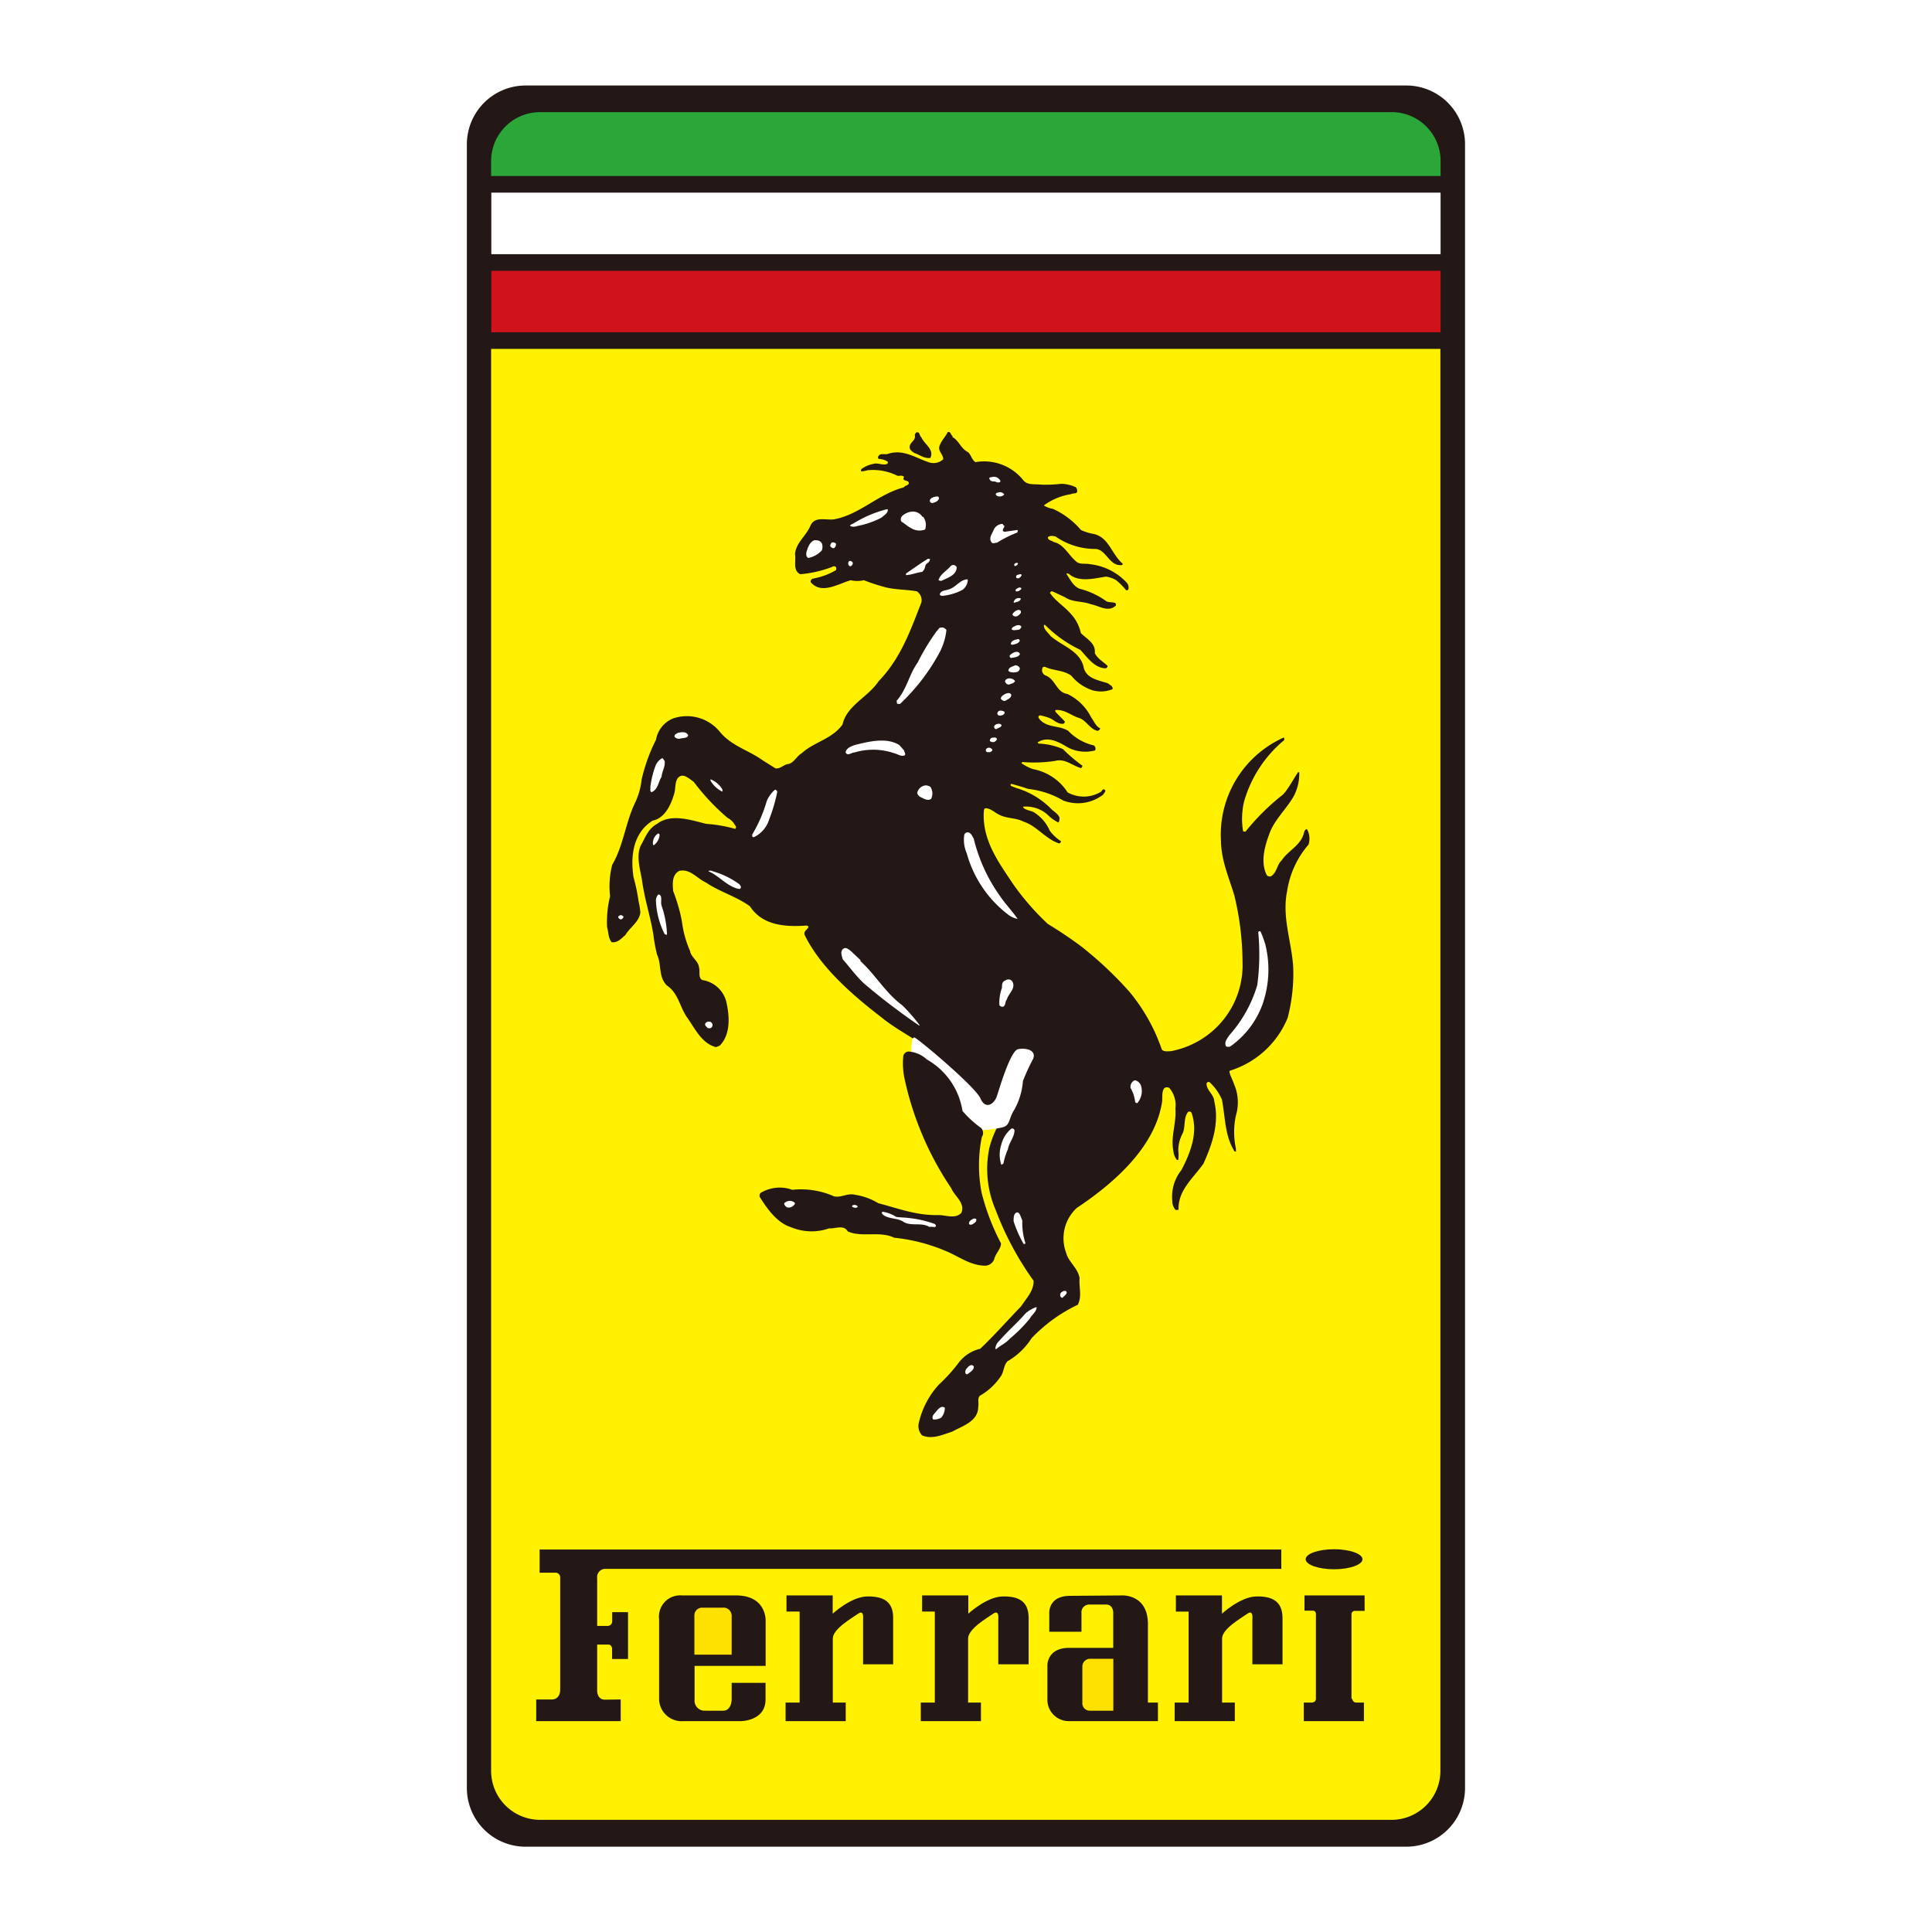 <svg xmlns="http://www.w3.org/2000/svg" viewBox="0 0 192.76 192.76">
  <rect x="0" y="0" width="192.76" height="192.76" fill="#333333" stroke="none"/>
  <defs>
    <style>
      .cls-1 {
        fill: #fff;
      }

      .cls-1, .cls-2, .cls-3, .cls-4, .cls-5, .cls-6 {
        fill-rule: evenodd;
      }

      .cls-2 {
        fill: #231815;
      }

      .cls-3 {
        fill: #d0121b;
      }

      .cls-4 {
        fill: #2aa738;
      }

      .cls-5 {
        fill: #fff100;
      }

      .cls-6 {
        fill: #ffe100;
      }
    </style>
  </defs>
  <title>FERRARI</title>
  <g id="path2">
    <polygon class="cls-1" points="0 0 192.76 0 192.76 192.76 0 192.76 0 0 0 0"/>
    <path class="cls-2" d="M161.17,282.39a5.86,5.86,0,0,1-5.86,5.86H67.44a5.86,5.86,0,0,1-5.86-5.86v-164a5.87,5.87,0,0,1,5.86-5.86h87.87a5.86,5.86,0,0,1,5.86,5.86v164Z" transform="translate(-15 -104)"/>
    <polygon class="cls-3" points="143.73 33.15 143.73 27.02 49.02 27.02 49.02 33.15 143.73 33.15 143.73 33.15"/>
    <polygon class="cls-1" points="49.02 19.22 49.02 25.36 143.73 25.36 143.73 19.22 49.02 19.22 49.02 19.22"/>
    <path class="cls-4" d="M158.73,121.56v-1.49a4.87,4.87,0,0,0-4.88-4.88H68.91A4.88,4.88,0,0,0,64,120.07v1.49Z" transform="translate(-15 -104)"/>
  </g>
  <g id="FERRARI">
    <g id="color">
      <path id="Yellow" class="cls-5" d="M64,138.81V280.69a4.89,4.89,0,0,0,4.89,4.88h84.94a4.88,4.88,0,0,0,4.88-4.88V138.81Z" transform="translate(-15 -104)"/>
      <path id="black" class="cls-2" d="M110,147.59c.69.36.86,1.18,1.58,1.52.32.29.37.75.74,1a5,5,0,0,1,4.79,1.82c.41.49,1.09.35,1.71.42a13.07,13.07,0,0,0,2.08-.08,3.57,3.57,0,0,1,1.43.34.51.51,0,0,1,.12.51c-.13.16-.41.07-.57.18a6.24,6.24,0,0,0-2.74,1.13,2.52,2.52,0,0,0,.92.34,8.1,8.1,0,0,1,2.79,2.11,5,5,0,0,0,1.26.39c1.55.35,1.76,2,2.93,3,0,0-.07.06-.08.1-1.27.19-1.55-1.52-2.64-1.6a6.91,6.91,0,0,1-4-1.24c-.25-.06-.6-.13-.77.08,0,.31.38.31.58.47,1,.21,1.47,1.29,2.22,1.92.33.35.91.19,1.39.29a5.86,5.86,0,0,1,3.68,1.85.72.72,0,0,1,.16.66.17.17,0,0,1-.24.07,6.53,6.53,0,0,0-1-1,2.86,2.86,0,0,0-1-.34c-1.16.18-2.73.6-3.68-.27l-.24-.07v.1c.37.54.73,1.35,1.48,1.5A7.8,7.8,0,0,1,125.4,164c.25.12.58.06.87.16a.27.27,0,0,1,.06.26c-.77.72-1.7,0-2.48-.13-.84-.33-1.88-.19-2.6-.71L120,163a.22.22,0,0,0-.24.16c.5.76,1.34,1.27,2,2a4.15,4.15,0,0,1,1.08,2c.57.59,1.5,1,1.39,2,.27.56.84.86,1.29,1.29a.35.35,0,0,1-.18.23c-1.12,0-1.85-1.09-2.55-1.84a12.6,12.6,0,0,1-3.53-2.5c-.06,0-.09,0-.11.06,0,.42.4.69.66,1.05,1.12,1,3,1.48,3.32,3.18.29,1.1,1.51,1.24,2.42,1.55.17.16.52.27.45.58a3.06,3.06,0,0,1-2,.11,4.52,4.52,0,0,1-2.11-1.45c-.78-.58-1.82-.49-2.63-.89-.12,0-.24,0-.26.15a.57.57,0,0,0,.31.71c1,.36,1.08,1.69,2.19,1.85a5.12,5.12,0,0,1,2.37,2.34c.28.35.42.86.89,1.08,0,.15-.13.21-.23.26-.77-.13-1.18-1.09-1.88-1.29s-1.41-.85-2.29-.79c-.14,0-.06.16,0,.24l.85.87c.07.09,0,.2-.11.26-.57.08-1-.44-1.42-.58a5.55,5.55,0,0,0-.92-.26.18.18,0,0,0-.11.29c.71,1,2,.67,2.93,1.26a5.09,5.09,0,0,0,2.55,1.45.39.39,0,0,1,.13.5,3.77,3.77,0,0,1-2.74-.31c-.87-.53-2-1.16-3-.48l.11.11a6.67,6.67,0,0,1,2.42.55,16.14,16.14,0,0,0,1.95,1.66c0,.09-.08.16-.13.24-.89-.25-1.63-1-2.61-.72a14,14,0,0,1-3.24.11s-.12.05-.08.13a4.22,4.22,0,0,0,1.14.58,5.25,5.25,0,0,1,3.44,2.32,3.31,3.31,0,0,0,3.32-.06c.11-.08.18-.34.37-.21s-.07.33-.13.48a4.11,4.11,0,0,1-4,.6,8.78,8.78,0,0,0-3.51-1.16c-.55-.2-1.12-.35-1.65-.5-.06,0-.12.08-.08.16s.33.15.52.24a8.08,8.08,0,0,1,3.58,2.16c.25.22.62.44.77.79,0,.16,0,.42-.13.5a4.32,4.32,0,0,1-1.11-.82,3.25,3.25,0,0,0-2.34-.76c-.06,0-.08.06,0,.13.33.29.83.24,1.2.55a4,4,0,0,1,1.4,1.71,4.22,4.22,0,0,0,1.13,1.06c0,.11-.11.17-.16.23-1.34-.41-2.27-1.77-3.57-2.18-.76-.4-1.7-.3-2.43-.69-.48-.23-.86-.65-1.39-.65-.19.08-.12.28-.16.44-.11,2.8,1.46,4.92,2.92,7.11a25.52,25.52,0,0,0,3.48,4,39.81,39.81,0,0,1,3.37,2.27,37,37,0,0,1,4.79,4.52,18.3,18.3,0,0,1,3.21,5.74c.2.23.58.17.89.16a8.81,8.81,0,0,0,3.56-1.53,8.69,8.69,0,0,0,3.6-7.37,28.76,28.76,0,0,0-.81-6.61c-.53-1.8-1.31-3.48-1.34-5.44a10.61,10.61,0,0,1,6.21-10.32h.1v.23a12.38,12.38,0,0,0-4,6.11,7.48,7.48,0,0,0-.11,2.95c0,.08.14.06.24.08a23.11,23.11,0,0,1,3.79-3.74c.59-.7,1-1.51,1.47-2.21,0,0,.06,0,.11.05a4.83,4.83,0,0,1-.53,2.32c-.73,1.31-2,2.43-2.47,3.84-.45,1.2-.89,2.8-.24,4.08a.42.42,0,0,0,.42.11c.61-.39.57-1.12,1.06-1.58.61-.93,1.77-1.44,2.15-2.5.1-.23.1-.58.37-.63a1.89,1.89,0,0,1,.16,1.55,9.21,9.21,0,0,0-2.13,4.63c-.53,2.58.42,4.95.6,7.48a17.35,17.35,0,0,1-.55,5.18,9.14,9.14,0,0,1-5.68,5.24c-.24.07-.06.26-.06.42.21.46.4.94.58,1.45a4.61,4.61,0,0,1,0,2.63,7.76,7.76,0,0,0,0,3.29l0,.32a.26.26,0,0,1-.24-.21c-.88-1.5-.83-3.36-1.16-5a5.13,5.13,0,0,0-1.21-1.71.2.2,0,0,0-.32.13c0,.68.73,1.06.77,1.76.53,2.2-.23,4.34-1.08,6.22-1,1.43-2.56,2.66-2.48,4.58-.08.07-.21,0-.29.05a1.39,1.39,0,0,1-.34-.92,4.26,4.26,0,0,1,.92-3.08c.88-1.7,1.7-3.73,1-5.71a.24.24,0,0,0-.34-.08c-.5.6-.22,1.53-.58,2.21a3.55,3.55,0,0,0-.4,1.58,4.47,4.47,0,0,1,0,1s-.11,0-.13,0a1.54,1.54,0,0,1-.35-.84c-.31-1.5.31-2.8.19-4.29a2.62,2.62,0,0,0-.61-2.06.51.51,0,0,0-.47,0c-.34.39-.16,1-.27,1.53-.75,4.45-4.81,8-8.49,10.45a4.12,4.12,0,0,0-1.06,4.47c.22.91,1.19,1.53,1.34,2.53-.07.9.26,1.84-.18,2.66a15.56,15.56,0,0,0-4.61,3.34,7,7,0,0,1-2.39,2.29c-.39.39-.36,1-.64,1.45a6.27,6.27,0,0,1-2.13,2c-.26.26-.08.72-.16,1.1,0,1.46-1.58,1.91-2.6,2.48-.92.29-2,.81-3,.37a1.35,1.35,0,0,1-.31-1.32,8.37,8.37,0,0,1,2-3.76,16.3,16.3,0,0,0,2-2.22,3.77,3.77,0,0,1,2.11-1.34c1.43-1.36,2.7-2.81,4.08-4.24.54-.82,1.28-1.56,1.24-2.55a30.69,30.69,0,0,1-3.79-7.08,10.36,10.36,0,0,1-.63-6.13,10,10,0,0,1,2.15-4.11,8,8,0,0,0,.93-3.74,4.89,4.89,0,0,1,.81-1.53c0-.17-.12-.24-.18-.29-.54,0-.89.56-1.06,1a16.58,16.58,0,0,1-.31,2.08,15.35,15.35,0,0,1-.69,1.89c-.4.65-.82,1.69-1.73,1.79a2.57,2.57,0,0,1-2-1.84c-.08-1.68-1.4-2.83-2.61-4-1.89-1.86-4.15-2.75-6.11-4.35-2.92-2.25-6.07-5-7.63-8.21-.11-.41.34-.5.4-.82l-.16-.1c-2.15.17-4.45,0-5.69-1.92-1.39-1-3-1.43-4.39-2.37-.9-.41-1.57-1.4-2.66-1.16-.75.41-.66,1.27-.61,2a17.34,17.34,0,0,1,.87,3,10.64,10.64,0,0,0,.82,3c.09.61.84,1,.89,1.63.14.39-.11,1,.32,1.26a2.92,2.92,0,0,1,2.39,2.11c.34,1.42.48,3.3-.63,4.42a1.88,1.88,0,0,1-.39.16c-1.42-.35-2.12-1.9-2.87-2.95s-.85-2.39-2-3.18c-.89-.82-.54-2.13-1-3.08a16,16,0,0,1-.37-2c-.3-1.85-.88-3.56-1.13-5.4-.18-1.11-.59-2.34-.16-3.44.46-.79.74-1.73,1.66-2.22,1.39-1.08,3.42-.36,4.92,0a13.8,13.8,0,0,1,2.87.5c.24-.21-.09-.42-.16-.6a1.82,1.82,0,0,0-.6-.5A22.38,22.38,0,0,1,84.21,182c-.45-.3-1-.86-1.47-.48s-.28,1.25-.53,1.85c-.31,1-.91,2.27-2.08,2.5-1.95,1.21-2.25,3.52-1.92,5.66a17.41,17.41,0,0,1,.5,2.39,7.15,7.15,0,0,1,.18,1.11c-.1.93-1,1.45-1.5,2.26-.41.36-.8.81-1.37.71-.35-.43-.3-1-.45-1.5a10.61,10.61,0,0,1,.3-3.08,8.54,8.54,0,0,1,.21-3.13c1.13-1.93,1.33-4.23,2.29-6.21a7.17,7.17,0,0,0,.65-2.32,17.24,17.24,0,0,1,1.43-3.95,2.81,2.81,0,0,1,1.71-2.13A4.25,4.25,0,0,1,86.81,177c1.17,1.44,2.86,1.83,4.27,2.85l1.29.81c.43.07.76-.29,1.16-.42.61,0,.93-.79,1.45-1.08,1.27-1.16,3-1.39,4.08-2.87.42-1.91,2.55-2.73,3.6-4.32,2.21-2.28,3.19-5.1,4.27-7.87a1.07,1.07,0,0,0-.45-1.1c-1.09-.2-2.27-.15-3.29-.45a19.14,19.14,0,0,1-2-.66,2.9,2.9,0,0,1-1.31,0c-1.23.34-2.92,1.47-4,.19a.32.32,0,0,1,.23-.35,7,7,0,0,0,2.29-.84.33.33,0,0,0,0-.31c-.12-.15-.3-.07-.42,0a11.6,11.6,0,0,1-3.13.71c-.78-.36-.41-1.32-.53-2,.08-1.12,1.12-1.84,1.53-2.82s1.48-.56,2.32-.65c2.57-.44,4.46-2.54,7-3.19.13-.22.53-.18.5-.47s-.75-.12-.47-.58c-.2-.2-.42-.08-.66-.11a5.42,5.42,0,0,0-3-.55,2.52,2.52,0,0,1-.61.11c-.06-.06,0-.15,0-.22a2.92,2.92,0,0,1,1.18-.52c.49-.16.88.17,1.4,0a.3.3,0,0,0,.08-.21,1.66,1.66,0,0,0-.9-.29c-.13-.07-.1-.25,0-.34.18-.25.6-.07.89-.16,1.57-.54,2.84.46,4.22.87a1.41,1.41,0,0,0,1.31-.34c0-.5-.56-.81-.37-1.34s.59-.9.82-1.37c.31-.09.29.31.52.45Z" transform="translate(-15 -104)"/>
    </g>
    <g id="path1">
      <path class="cls-1" d="M105.92,209.52s-.08-2.16.33-2,6.07,4.91,6.57,6.07,1.38.58,1.65-.25,1.35-4.5,2.1-4.66,1.9.08,1.49,1a19.4,19.4,0,0,0-1,2.18,7,7,0,0,1-.83,2.81c-.66,1-.38,1.66-1.32,1.83a9.92,9.92,0,0,1-1.84.24c-.58,0-2.49-.41-2.82-1.57s-.1-1.8-1.68-3.39a15.71,15.71,0,0,0-2.65-2.26Z" transform="translate(-15 -104)"/>
      <path class="cls-2" d="M106.93,147.64c.29.68,1.31,1.19.89,2.05-.62.08-1.08-.33-1.6-.5-.19-.13-.4-.26-.45-.47-.13-.56.66-.74.5-1.32a.4.4,0,0,1,.18-.26c.34-.09.27.34.48.5Z" transform="translate(-15 -104)"/>
      <path class="cls-1" d="M114.8,151.93c0,.06,0,.09,0,.16a.5.5,0,0,1-.5-.05c-.22,0-.48,0-.57-.24s.16-.15.26-.21a.71.71,0,0,1,.79.34Z" transform="translate(-15 -104)"/>
      <path class="cls-1" d="M115.19,153.35a.65.65,0,0,1-.63.16.31.31,0,0,1-.21-.19c0-.14.18-.17.31-.2s.44,0,.53.23Z" transform="translate(-15 -104)"/>
      <path class="cls-1" d="M108.69,153.72c-.08.3-.41.41-.66.47a.25.25,0,0,1-.26-.21c0-.26.3-.37.52-.42s.37-.06.4.16Z" transform="translate(-15 -104)"/>
      <path class="cls-1" d="M103.58,154.88c0,.33-.4.56-.63.76a8.38,8.38,0,0,1-2.42.84.92.92,0,0,1-.71,0c0-.15.22-.18.34-.26a12,12,0,0,1,3.27-1.4l.15,0Z" transform="translate(-15 -104)"/>
      <path class="cls-1" d="M107.11,155.56a1.4,1.4,0,0,1,.19,1.27,1.57,1.57,0,0,1-1.43-.16c-.35-.17-.63-.46-.94-.63a.49.49,0,0,1,.1-.58,1.72,1.72,0,0,1,1-.42,1.12,1.12,0,0,1,1,.52Z" transform="translate(-15 -104)"/>
      <path class="cls-1" d="M115.22,156.46c0,.21-.38.48,0,.6l1.26-.18c.08,0,.09.17,0,.26a11.76,11.76,0,0,0-2,1c-.17,0-.38.13-.53,0-.37-.46.07-.91.21-1.32a1,1,0,0,1,.87-.55l.11.16Z" transform="translate(-15 -104)"/>
      <path class="cls-1" d="M97,158.22a1,1,0,0,1,0,.69,2.49,2.49,0,0,1-1.36.76c-.24-.13-.22-.44-.16-.66.14-.42.3-.93.78-1.11.28,0,.56,0,.74.32Z" transform="translate(-15 -104)"/>
      <path class="cls-1" d="M98.4,158.25a.44.44,0,0,1-.21.45c-.16,0-.24-.09-.32-.16s0-.27.08-.37.35-.07.45.08Z" transform="translate(-15 -104)"/>
      <path class="cls-1" d="M107.77,159.83c0,.3-.38.36-.45.63a1,1,0,0,1-.31.6c-.56.06-1,.28-1.59.32-.09,0,0-.13,0-.18.72-.48,1.42-1,2.16-1.45.07,0,.18,0,.24.08Z" transform="translate(-15 -104)"/>
      <path class="cls-1" d="M100.08,160.14a.34.34,0,0,1-.18.34c-.17.05-.23-.08-.26-.18s0-.31.15-.34a.33.33,0,0,1,.29.18Z" transform="translate(-15 -104)"/>
      <path class="cls-1" d="M116.53,160.17c.1.15-.1.22-.18.29s-.23-.09-.13-.19a.3.3,0,0,1,.31-.1Z" transform="translate(-15 -104)"/>
      <path class="cls-1" d="M110.45,160.59c0,.81-.93,1.06-1.47,1.34a.39.39,0,0,1-.34-.05c.16-.59.82-.93,1.21-1.4a.37.37,0,0,1,.6.11Z" transform="translate(-15 -104)"/>
      <path class="cls-1" d="M116.93,161.38a.53.53,0,0,1-.32.32c-.09,0-.22,0-.23-.11a.21.21,0,0,1,.15-.24c.12,0,.3-.14.4,0Z" transform="translate(-15 -104)"/>
      <path class="cls-1" d="M111.56,161.85a1.31,1.31,0,0,1-.53,1,5.44,5.44,0,0,1-2,.6c-.12,0-.25-.05-.27-.15.11-.41.59-.37.92-.5.67-.19,1.09-.95,1.82-1l.08.1Z" transform="translate(-15 -104)"/>
      <path class="cls-1" d="M116.9,162.75a.62.62,0,0,1-.52.26.15.15,0,0,1,0-.23c.14-.1.47-.31.55,0Z" transform="translate(-15 -104)"/>
      <path class="cls-1" d="M116.85,163.72c-.06.33-.44.32-.66.42-.13-.06,0-.14,0-.21a.52.52,0,0,1,.68-.21Z" transform="translate(-15 -104)"/>
      <path class="cls-1" d="M116.85,165c.06.17-.13.32-.26.42s-.34.13-.5,0,0-.24.08-.34.48-.37.68-.13Z" transform="translate(-15 -104)"/>
      <path class="cls-1" d="M116.9,166.51c0,.17-.13.24-.23.32-.25,0-.57.13-.74-.05a.36.36,0,0,1,.26-.27c.18-.12.55-.24.71,0Z" transform="translate(-15 -104)"/>
      <path class="cls-1" d="M109.43,166.83a6.32,6.32,0,0,1-.63,2.16,20.13,20.13,0,0,1-4,5.24c-.08,0-.17,0-.24,0s-.12-.25-.08-.34c1-1.13,1.22-2.6,2.08-3.79a21.83,21.83,0,0,1,1.92-3.16c.14-.1.17-.31.37-.32a.5.5,0,0,1,.53.19Z" transform="translate(-15 -104)"/>
      <path class="cls-1" d="M116.75,167.91c-.1.3-.47.36-.74.42a.22.22,0,0,1-.16-.08c.05-.33.38-.41.66-.47.09-.05.18,0,.24.13Z" transform="translate(-15 -104)"/>
      <path class="cls-1" d="M116.77,169.25c-.16.35-.59.34-.92.4-.12-.08-.15-.21-.08-.29.22-.22.79-.55,1-.11Z" transform="translate(-15 -104)"/>
      <path class="cls-1" d="M116.75,170.65c0,.21-.12.33-.27.39s-.67.11-.87-.11c0-.36.42-.43.69-.55a.52.52,0,0,1,.45.27Z" transform="translate(-15 -104)"/>
      <path class="cls-1" d="M116.27,171.94c-.1.26-.39.25-.58.36a.38.38,0,0,1-.37-.21c-.1-.14,0-.25.11-.34a.7.7,0,0,1,.84.19Z" transform="translate(-15 -104)"/>
      <path class="cls-1" d="M115.9,173.33c0,.31-.33.42-.52.55s-.4,0-.5-.13.13-.37.29-.45.54-.3.73,0Z" transform="translate(-15 -104)"/>
      <path class="cls-1" d="M115.22,175s0,.12,0,.19a.56.56,0,0,1-.6.18c-.12-.08-.15-.2-.08-.29.1-.27.47-.18.66-.08Z" transform="translate(-15 -104)"/>
      <path class="cls-1" d="M114.93,176.36c-.05.22-.31.24-.45.34s-.26,0-.29-.13a.27.27,0,0,1,.19-.29c.14-.08.44-.13.55.08Z" transform="translate(-15 -104)"/>
      <path class="cls-1" d="M83.66,177.31c0,.38-.54.29-.82.39a.59.59,0,0,1-.53-.18c-.07-.24.19-.31.32-.4.32-.07.81-.16,1,.19Z" transform="translate(-15 -104)"/>
      <path class="cls-1" d="M114.46,177.73c0,.14-.14.21-.24.29a.51.51,0,0,1-.45-.08.28.28,0,0,1,.24-.34c.13,0,.37-.09.45.13Z" transform="translate(-15 -104)"/>
      <path class="cls-1" d="M105.21,178.88c0,.15.18.31.06.48-.37.16-.72-.14-1.06-.21a6.47,6.47,0,0,0-3.94-.08c-.32,0-.71.41-.9,0,.06-.44.56-.61.92-.74,1.33-.33,3.14-.8,4.43,0l.49.55Z" transform="translate(-15 -104)"/>
      <path class="cls-1" d="M114,178.83c0,.12-.13.16-.21.21a1.71,1.71,0,0,1-.31,0,.21.21,0,0,1-.08-.32.37.37,0,0,1,.6.08Z" transform="translate(-15 -104)"/>
      <path class="cls-1" d="M81.31,179.91c.09.58-.25,1-.31,1.61-.33.49-.33,1.25-1,1.52-.2-.13-.08-.34-.11-.55a9.43,9.43,0,0,1,.48-2,1.53,1.53,0,0,1,.68-.84c.11,0,.15.12.21.21Z" transform="translate(-15 -104)"/>
      <path class="cls-1" d="M87.08,182.81c0,.05,0,.14,0,.18a2.76,2.76,0,0,1-1.19-1.1l0-.14a2.42,2.42,0,0,1,1.21,1.06Z" transform="translate(-15 -104)"/>
      <path class="cls-1" d="M107.84,182.52a1.21,1.21,0,0,1,.06,1.18c-.37.27-.8-.07-1.13-.21-.18-.15-.32-.33-.21-.53a.94.94,0,0,1,.79-.6.82.82,0,0,1,.49.16Z" transform="translate(-15 -104)"/>
      <path class="cls-1" d="M92.55,183a16.49,16.49,0,0,1-.81,2.76,2.89,2.89,0,0,1-1.53,1.77.15.15,0,0,1-.16-.11v-.16a14.09,14.09,0,0,0,1.45-3.34,3.16,3.16,0,0,1,.82-1.13c.12,0,.18.1.23.21Z" transform="translate(-15 -104)"/>
      <path class="cls-1" d="M112.14,187.62a16.52,16.52,0,0,0,2.66,5.82c.51.76,1.19,1.45,1.73,2.24a2.25,2.25,0,0,1-1-.47,11.53,11.53,0,0,1-4.08-6.09,3.31,3.31,0,0,1-.24-1.84.37.37,0,0,1,.27-.23c.33-.05.5.3.63.57Z" transform="translate(-15 -104)"/>
      <path class="cls-1" d="M80.81,187.31a1.42,1.42,0,0,1-.55,1h-.1a1.12,1.12,0,0,1,.5-1.15.16.16,0,0,1,.15.13Z" transform="translate(-15 -104)"/>
      <path class="cls-1" d="M88.79,192.26c.06.08.18.19.11.34s-.26.07-.35.05c-1.09-.3-1.87-1.32-2.89-1.73a.42.42,0,0,1,.42,0,8.41,8.41,0,0,1,2.71,1.32Z" transform="translate(-15 -104)"/>
      <path class="cls-1" d="M81,194.34a10,10,0,0,1,.55,2.87c0,.13-.17,0-.23,0a8,8,0,0,1-.87-3.26.85.85,0,0,1,.24-.71c.46.07.19.71.31,1.08Z" transform="translate(-15 -104)"/>
      <path class="cls-1" d="M77.21,195.47a.39.39,0,0,1-.24.26.32.32,0,0,1-.29-.21c0-.13.13-.17.21-.21a.33.33,0,0,1,.32.16Z" transform="translate(-15 -104)"/>
      <path class="cls-1" d="M141.22,198.13a10.48,10.48,0,0,1-.23,6,8.82,8.82,0,0,1-3.26,4.29.83.83,0,0,1-.38,0c-.27-.41.1-.81.3-1.13a13.08,13.08,0,0,0,2.79-5,23.25,23.25,0,0,0,.1-5.27c0-.08.15-.18.24-.05a9.2,9.2,0,0,1,.44,1.19Z" transform="translate(-15 -104)"/>
      <path class="cls-1" d="M100.85,199.89c1.54,1.42,2.48,3.15,4.18,4.42a16.18,16.18,0,0,1,1.74,2v0h-.08a66.09,66.09,0,0,1-5.48-4.18c-.83-.78-1.43-1.63-2.13-2.42-.07-.32-.27-.72,0-1s.59,0,.85.21l.92.87Z" transform="translate(-15 -104)"/>
      <path class="cls-1" d="M116,201.92c.39.7-.38,1.19-.55,1.81-.2.2-.07.57-.37.71a.38.38,0,0,1-.37-.15,4.44,4.44,0,0,1,.26-1.74c0-.31,0-.63.37-.74a.47.47,0,0,1,.66.11Z" transform="translate(-15 -104)"/>
      <path class="cls-1" d="M86.08,206.16a.37.37,0,0,1-.13.39.43.43,0,0,1-.37,0c-.12-.15-.29-.25-.21-.43a.34.34,0,0,1,.26-.18.36.36,0,0,1,.45.24Z" transform="translate(-15 -104)"/>
      <path class="cls-2" d="M107.48,209.71a7.16,7.16,0,0,1,3.55,5.13,10.17,10.17,0,0,0,1.87,1.71.77.77,0,0,1,.16.69l-.11.24a14.31,14.31,0,0,0,0,5.57,22.81,22.81,0,0,0,1.92,5c0,.58-.55,1-.68,1.6a1,1,0,0,1-.87.63c-1.5,0-2.64-.92-3.9-1.44a17.7,17.7,0,0,0-5.21-1.35c-1.39-.7-3.26,0-4.63-.63-.41-.72-1.28-.23-1.84-.31a5.3,5.3,0,0,1-3.82-.11c-1.41-.44-2.39-1.87-3.11-3a.39.39,0,0,1,.08-.42,3.68,3.68,0,0,1,3.16-.31,8.15,8.15,0,0,1,4.16.65c.73.17,1.34-.36,2.13-.15a6.22,6.22,0,0,1,2.29.84c1.93.49,3.79,1.24,6,1.18.74,0,1.72.42,2.29-.23.4-1-.68-1.64-1-2.43a31.36,31.36,0,0,1-4.66-10.89,7.34,7.34,0,0,1-.13-2.37.62.62,0,0,1,.5-.4,3,3,0,0,1,1.87.82Z" transform="translate(-15 -104)"/>
      <path class="cls-1" d="M128.8,212.21a1.82,1.82,0,0,1-.32,1.84.18.18,0,0,1-.23-.16,3.6,3.6,0,0,0-.45-1.34.7.7,0,0,1,.4-.76c.25,0,.46.2.6.42Z" transform="translate(-15 -104)"/>
      <path class="cls-1" d="M116.22,216.76c0,.69-.54,1.21-.66,1.9a6.63,6.63,0,0,0-.45,1.45c-.07,0-.13.1-.21.1a3.25,3.25,0,0,1,0-2,3,3,0,0,1,1-1.6c.13-.06.25,0,.32.15Z" transform="translate(-15 -104)"/>
      <path class="cls-1" d="M94.29,224c.08.15-.14.3-.26.39a.74.74,0,0,1-.48.08.62.62,0,0,1-.29-.29c-.08-.2.13-.21.21-.29a.74.74,0,0,1,.82.11Z" transform="translate(-15 -104)"/>
      <path class="cls-1" d="M100.58,224.37c0,.07-.09.08-.13.13a.66.66,0,0,1-.42-.1.11.11,0,0,1,.1-.16.4.4,0,0,1,.45.13Z" transform="translate(-15 -104)"/>
      <path class="cls-1" d="M104.45,225.42c.4.05.85.05,1.29.11a10.81,10.81,0,0,1,2.5.58s.17.09.13.24-.43,0-.63.07c-.84-.52-1.91,0-2.68-.57-.63-.35-1.44-.21-2-.69-.08-.11-.11-.21,0-.26a3.44,3.44,0,0,1,1.37.52Z" transform="translate(-15 -104)"/>
      <path class="cls-1" d="M117,225.79a6.46,6.46,0,0,0,.31,2.24c0,.08-.14.11-.18.08a11.82,11.82,0,0,1-1-2.26c0-.36,0-.74.29-.87s.45.48.58.81Z" transform="translate(-15 -104)"/>
      <path class="cls-1" d="M112.4,225.66c.07.19-.14.33-.26.42s-.31.17-.45.06c-.08-.28.22-.44.39-.53s.21,0,.32,0Z" transform="translate(-15 -104)"/>
      <path class="cls-1" d="M121.43,232.93c0,.21-.26.38-.42.55a.18.18,0,0,1-.19-.11.35.35,0,0,1,.19-.5c.09-.08.35-.15.42.06Z" transform="translate(-15 -104)"/>
      <path class="cls-1" d="M118.43,234.43c0,.42-.48.75-.71,1.16a14.39,14.39,0,0,1-2,2c-.38.44-.9.64-1.31,1l-.11,0a1.19,1.19,0,0,1,.4-.81c.86-1,1.81-1.8,2.6-2.72a3.12,3.12,0,0,1,1.11-.65Z" transform="translate(-15 -104)"/>
      <path class="cls-1" d="M112.16,240.38c0,.29-.29.46-.5.63s-.25.11-.34,0a.54.54,0,0,1,.19-.53c.14-.21.48-.44.65-.13Z" transform="translate(-15 -104)"/>
      <path class="cls-1" d="M109.27,244.45a1.52,1.52,0,0,1-.37,1,1.56,1.56,0,0,1-.79.18c-.21-.33.1-.56.26-.76s.56-.73.9-.4Z" transform="translate(-15 -104)"/>
      <path class="cls-2" d="M148.1,260.57c1.57,0,2.84-.46,2.84-1s-1.27-1-2.84-1-2.83.45-2.83,1,1.28,1,2.83,1Z" transform="translate(-15 -104)"/>
      <path class="cls-2" d="M76.93,273.56v2.16H68.5v-2.16h1.56s.83.05.83-1V261.43a.47.47,0,0,0-.52-.52H68.84V258.6h74v1.93H75.32a.82.82,0,0,0-.74.92v4.77h1a.46.46,0,0,0,.5-.51v-.86l1.58,0v4.67H76.07v-1s0-.42-.37-.44H74.58v4.64s0,.86.78.86Z" transform="translate(-15 -104)"/>
      <path class="cls-2" d="M85.22,274.68a1,1,0,0,1-.92-1.09v-3.38h7.09v-4.53s.09-2.5-2.95-2.5H83.06a2.12,2.12,0,0,0-2.3,2.38v8a2.25,2.25,0,0,0,2.45,2.16h5.71s2.46,0,2.46-2.16V271.9H88v1.66s0,1.12-.86,1.12Z" transform="translate(-15 -104)"/>
      <path class="cls-2" d="M104.11,270.05h-3v-4.49s.13-1-.49-.56-2.47,1.48-2.53,2.45v6.42h1.29v1.85h-6v-1.85h1.4v-9.08H93.47v-1.61h4.61V265s1.83-1.69,3.43-1.72,2.59.5,2.6,2.08v4.69Z" transform="translate(-15 -104)"/>
      <path class="cls-2" d="M126.93,263.18s2.6-.16,2.6,2.86v7.83h1l0,1.85h-8.85a2.13,2.13,0,0,1-2.18-2.16v-3.39s-.06-1.76,2.18-1.76h4.39v-3.53s0-.78-.7-.79h-1.69a.77.77,0,0,0-.78.85v1.86h-3.21V265s-.17-1.78,2.09-1.78Z" transform="translate(-15 -104)"/>
      <path class="cls-2" d="M117.6,270.05h-3v-4.49s.13-1-.5-.56-2.46,1.48-2.51,2.45v6.42h1.28v1.85h-6v-1.85h1.4l0-9.08H107v-1.61h4.61l0,1.82s1.82-1.69,3.43-1.72,2.56.5,2.59,2.08v4.69Z" transform="translate(-15 -104)"/>
      <path class="cls-2" d="M143,270.05h-3.05v-4.49s.13-1-.49-.56-2.48,1.48-2.53,2.45v6.42h1.27v1.85h-6v-1.85h1.39v-9.08h-1.27v-1.61h4.6V265s1.82-1.69,3.43-1.72,2.57.5,2.61,2.08v4.69Z" transform="translate(-15 -104)"/>
      <path class="cls-2" d="M149.91,273.49s.05.38.4.38h.77v1.85h-6v-1.85h.78s.46,0,.43-.41v-8.3s.07-.46-.29-.46h-.85v-1.52h6v1.54h-1s-.31,0-.31.38v8.39Z" transform="translate(-15 -104)"/>
      <path class="cls-6" d="M84.3,269.09H88l0-3.85a.82.82,0,0,0-.92-.84h-2a.77.77,0,0,0-.8.76v3.93Z" transform="translate(-15 -104)"/>
      <path class="cls-6" d="M126.08,269.5v5.18h-2.36a.74.74,0,0,1-.73-.81V270.3a.77.77,0,0,1,.8-.8Z" transform="translate(-15 -104)"/>
    </g>
  </g>
</svg>
